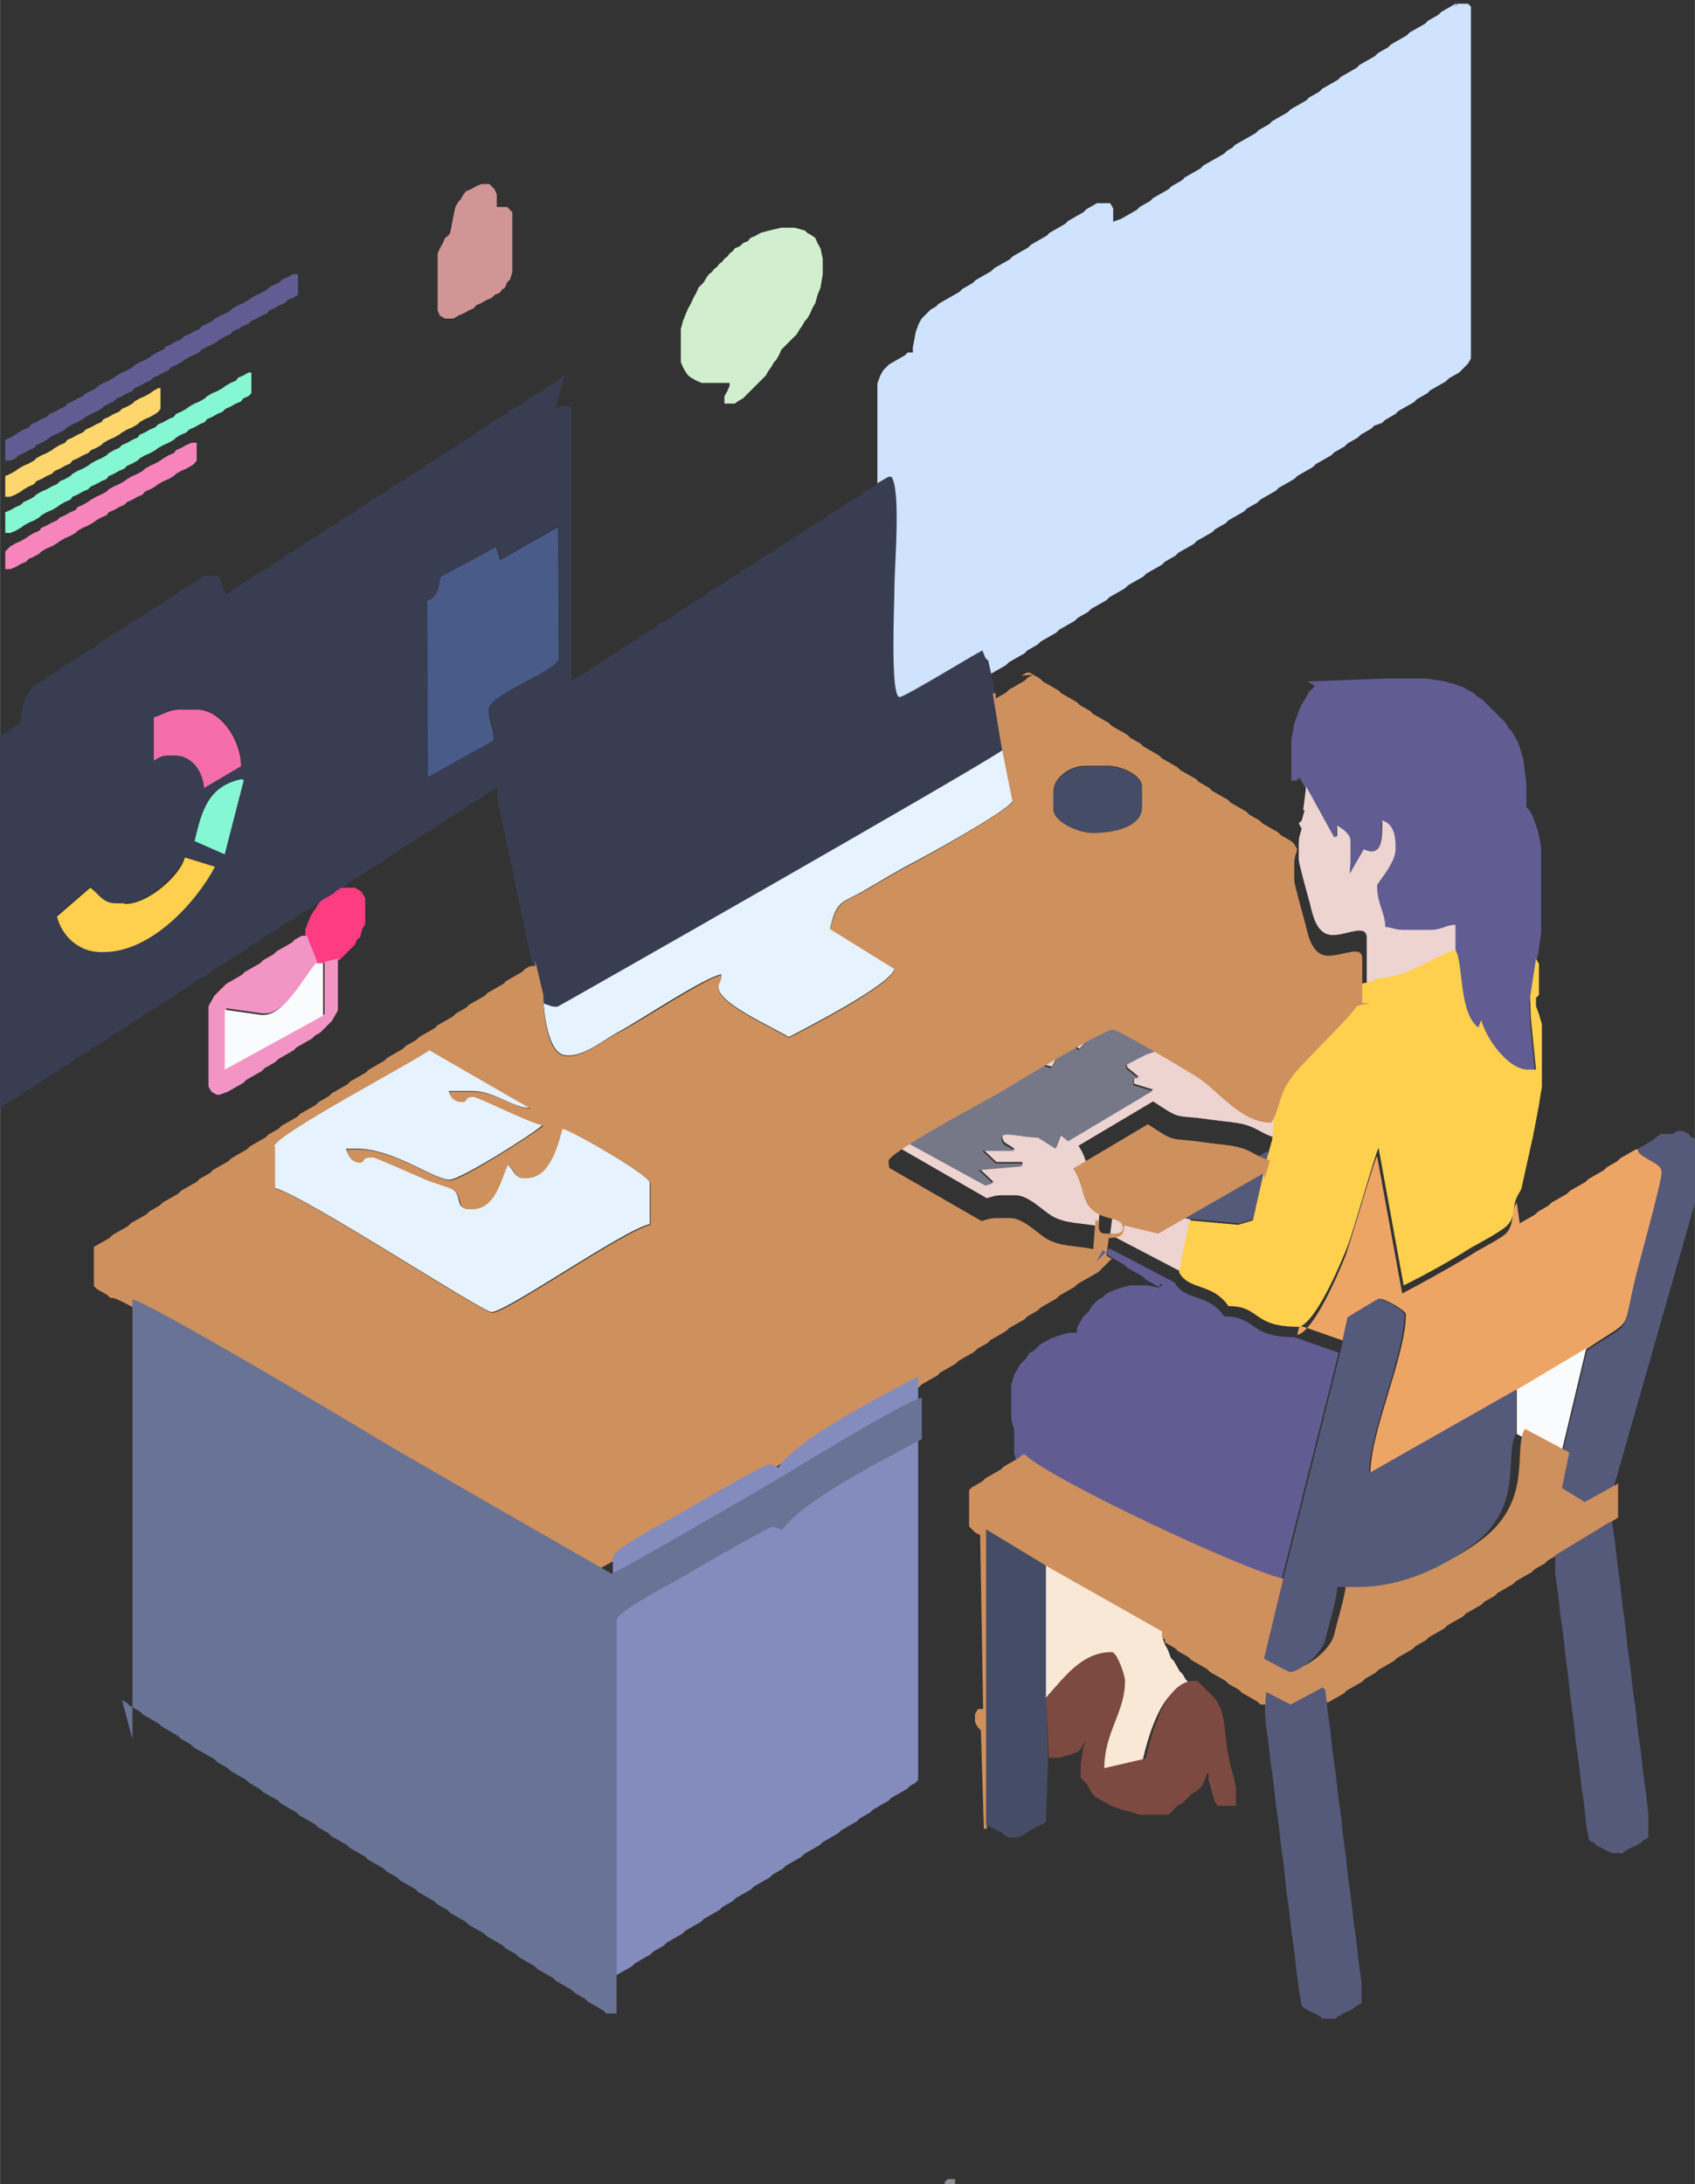<?xml version="1.0" encoding="UTF-8"?>
<!DOCTYPE svg PUBLIC "-//W3C//DTD SVG 1.1//EN" "http://www.w3.org/Graphics/SVG/1.1/DTD/svg11.dtd">
<!-- Creator: CorelDRAW -->
<svg xmlns="http://www.w3.org/2000/svg" xml:space="preserve" width="2.956in" height="3.809in" style="shape-rendering:geometricPrecision; text-rendering:geometricPrecision; image-rendering:optimizeQuality; fill-rule:evenodd; clip-rule:evenodd"
viewBox="0 0 2.293 2.955"
 xmlns:xlink="http://www.w3.org/1999/xlink">
 <rect x="0" y="0" width="2.293" height="2.955" fill="#333333" stroke="none"/>
 <defs>
  <style type="text/css">
   <![CDATA[
    .fil14 {fill:#393D52}
    .fil10 {fill:#454C65}
    .fil7 {fill:#495B89}
    .fil18 {fill:#555A7A}
    .fil3 {fill:#615D93}
    .fil24 {fill:#687395}
    .fil17 {fill:#767888}
    .fil23 {fill:#7C4A41}
    .fil22 {fill:#848CBD}
    .fil5 {fill:#85F7D3}
    .fil25 {fill:#908C95}
    .fil20 {fill:#CE905D}
    .fil2 {fill:#CFE2FE}
    .fil1 {fill:#D1EECE}
    .fil0 {fill:#D29596}
    .fil9 {fill:#E6F2FE}
    .fil19 {fill:#EDA566}
    .fil11 {fill:#EDD4D1}
    .fil15 {fill:#F295C5}
    .fil8 {fill:#F56EAB}
    .fil6 {fill:#F785BB}
    .fil21 {fill:#F9E8D5}
    .fil16 {fill:#FAFBFD}
    .fil12 {fill:#FD3C82}
    .fil4 {fill:#FDD76D}
    .fil13 {fill:#FFD04E}
   ]]>
  </style>
 </defs>
 <g id="Layer_x0020_1">
  <g id="_114713096">
   <polygon id="_114694136" class="fil0" points="0.644,0.252 0.637,0.256 0.63,0.259 0.627,0.263 0.623,0.27 0.62,0.273 0.616,0.28 0.613,0.294 0.609,0.315 0.606,0.319 0.602,0.322 0.599,0.329 0.595,0.336 0.592,0.343 0.592,0.42 0.595,0.427 0.602,0.431 0.613,0.431 0.62,0.427 0.627,0.424 0.634,0.42 0.641,0.417 0.644,0.413 0.651,0.41 0.658,0.406 0.665,0.403 0.669,0.399 0.676,0.396 0.679,0.392 0.683,0.389 0.686,0.382 0.69,0.378 0.693,0.368 0.693,0.287 0.69,0.284 0.686,0.28 0.672,0.28 0.672,0.263 0.669,0.256 0.665,0.252 0.662,0.249 0.651,0.249 "/>
   <polygon id="_114710024" class="fil1" points="1.04,0.312 1.029,0.315 1.022,0.319 1.015,0.322 1.012,0.326 1.005,0.329 1.001,0.333 0.994,0.336 0.991,0.34 0.987,0.343 0.984,0.347 0.98,0.35 0.977,0.354 0.973,0.357 0.97,0.361 0.966,0.364 0.963,0.368 0.959,0.371 0.956,0.375 0.952,0.382 0.949,0.385 0.945,0.389 0.942,0.396 0.938,0.403 0.935,0.41 0.931,0.417 0.928,0.424 0.924,0.434 0.921,0.445 0.921,0.49 0.924,0.497 0.928,0.504 0.931,0.508 0.935,0.511 0.942,0.515 0.949,0.518 0.987,0.518 0.987,0.522 0.984,0.529 0.98,0.536 0.98,0.546 0.994,0.546 0.998,0.543 1.005,0.539 1.008,0.536 1.012,0.532 1.015,0.529 1.019,0.525 1.022,0.522 1.026,0.518 1.029,0.515 1.033,0.511 1.036,0.508 1.04,0.501 1.043,0.497 1.047,0.49 1.05,0.487 1.054,0.48 1.057,0.473 1.061,0.469 1.064,0.466 1.068,0.462 1.071,0.459 1.075,0.455 1.078,0.452 1.082,0.445 1.085,0.441 1.089,0.434 1.092,0.431 1.096,0.424 1.099,0.417 1.103,0.41 1.106,0.399 1.11,0.389 1.113,0.371 1.113,0.35 1.11,0.336 1.106,0.329 1.103,0.322 1.099,0.319 1.092,0.315 1.089,0.312 1.075,0.308 1.057,0.308 "/>
   <path id="_114709832" class="fil2" d="M1.971 0.004l-0.007 0.004 -0.007 0.004 -0.007 0.004 -0.004 0.004 -0.007 0.004 -0.007 0.004 -0.004 0.004 -0.007 0.004 -0.007 0.004 -0.007 0.004 -0.004 0.004 -0.007 0.004 -0.007 0.004 -0.007 0.004 -0.004 0.004 -0.007 0.004 -0.007 0.004 -0.004 0.004 -0.007 0.004 -0.007 0.004 -0.007 0.004 -0.004 0.004 -0.007 0.004 -0.007 0.004 -0.007 0.004 -0.004 0.004 -0.007 0.004 -0.007 0.004 -0.007 0.004 -0.004 0.004 -0.007 0.004 -0.007 0.004 -0.004 0.004 -0.007 0.004 -0.007 0.004 -0.007 0.004 -0.004 0.004 -0.007 0.004 -0.007 0.004 -0.007 0.004 -0.004 0.004 -0.007 0.004 -0.007 0.004 -0.004 0.004 -0.007 0.004 -0.007 0.004 -0.007 0.004 -0.007 0.004 -0.004 0.004 -0.007 0.004 -0.004 0.004 -0.007 0.004 -0.007 0.004 -0.007 0.004 -0.007 0.004 -0.004 0.004 -0.007 0.004 -0.007 0.004 -0.007 0.004 -0.004 0.004 -0.007 0.004 -0.007 0.004 -0.004 0.004 -0.007 0.004 -0.007 0.004 -0.007 0.004 -0.004 0.004 -0.007 0.004 -0.007 0.004 -0.004 0.004 -0.007 0.004 -0.007 0.004 -0.007 0.004 -0.011 0.004 0 -0.018 -0.004 -0.007 -0.018 0 -0.007 0.004 -0.007 0.004 -0.004 0.004 -0.007 0.004 -0.007 0.004 -0.007 0.004 -0.004 0.004 -0.007 0.004 -0.007 0.004 -0.007 0.004 -0.004 0.004 -0.007 0.004 -0.007 0.004 -0.007 0.004 -0.004 0.004 -0.007 0.004 -0.007 0.004 -0.007 0.004 -0.004 0.004 -0.007 0.004 -0.007 0.004 -0.007 0.004 -0.004 0.004 -0.007 0.004 -0.007 0.004 -0.007 0.004 -0.004 0.004 -0.007 0.004 -0.007 0.004 -0.004 0.004 -0.007 0.004 -0.007 0.004 -0.007 0.004 -0.007 0.004 -0.004 0.004 -0.007 0.004 -0.004 0.004 -0.004 0.004 -0.004 0.004 -0.004 0.007 -0.004 0.011 -0.004 0.021 0 0.007 -0.007 0 -0.004 0.004 -0.007 0.004 -0.007 0.004 -0.007 0.004 -0.004 0.004 -0.004 0.004 -0.004 0.007 -0.004 0.011 0 0.175c0.012,0.019 0.004,0.119 0.004,0.151 0,0.02 -0.006,0.147 0.007,0.147 0.007,0 0.098,-0.056 0.112,-0.063l0.004 0.01 0.004 -0.011 0.004 -0.004 0.007 -0.004 0.004 -0.004 0.007 -0.004 0.007 -0.004 0.007 -0.004 0.007 -0.004 0.004 -0.004 0.007 -0.004 0.007 -0.004 0.007 -0.004 0.004 -0.004 0.007 -0.004 0.007 -0.004 0.004 -0.004 0.007 -0.004 0.007 -0.004 0.007 -0.004 0.004 -0.004 0.007 -0.004 0.007 -0.004 0.007 -0.004 0.004 -0.004 0.007 -0.004 0.007 -0.004 0.004 -0.004 0.007 -0.004 0.007 -0.004 0.007 -0.004 0.004 -0.004 0.007 -0.004 0.007 -0.004 0.007 -0.004 0.004 -0.004 0.007 -0.004 0.007 -0.004 0.007 -0.004 0.004 -0.004 0.007 -0.004 0.007 -0.004 0.007 -0.004 0.004 -0.004 0.007 -0.004 0.007 -0.004 0.004 -0.004 0.007 -0.004 0.007 -0.004 0.007 -0.004 0.004 -0.004 0.007 -0.004 0.007 -0.004 0.007 -0.004 0.004 -0.004 0.007 -0.004 0.007 -0.004 0.004 -0.004 0.007 -0.004 0.007 -0.004 0.007 -0.004 0.004 -0.004 0.007 -0.004 0.007 -0.004 0.004 -0.004 0.007 -0.004 0.007 -0.004 0.007 -0.004 0.004 -0.004 0.007 -0.004 0.007 -0.004 0.007 -0.004 0.004 -0.004 0.007 -0.004 0.007 -0.004 0.007 -0.004 0.004 -0.004 0.007 -0.004 0.007 -0.004 0.007 -0.004 0.004 -0.004 0.007 -0.004 0.007 -0.004 0.004 -0.004 0.007 -0.004 0.007 -0.004 0.004 -0.004 0.007 -0.004 0.007 -0.004 0.004 -0.004 0.011 -0.004 0.004 -0.004 0.007 -0.004 0.007 -0.004 0.004 -0.004 0.007 -0.004 0.007 -0.004 0.007 -0.004 0.004 -0.004 0.007 -0.004 0.007 -0.004 0.004 -0.004 0.007 -0.004 0.007 -0.004 0.007 -0.004 0.004 -0.004 0.007 -0.004 0.007 -0.004 0.004 -0.004 0.004 -0.004 0.004 -0.004 0.004 -0.007 0 -0.476 -0.004 -0.004 -0.014 0 -0.004 0.004z"/>
   <polygon id="_115338440" class="fil3" points="0.389,0.375 0.382,0.378 0.378,0.382 0.371,0.385 0.364,0.389 0.361,0.392 0.354,0.396 0.347,0.399 0.34,0.403 0.336,0.406 0.329,0.41 0.322,0.413 0.315,0.417 0.312,0.42 0.305,0.424 0.298,0.427 0.291,0.431 0.287,0.434 0.28,0.438 0.273,0.441 0.27,0.445 0.263,0.448 0.256,0.452 0.249,0.455 0.245,0.459 0.238,0.462 0.231,0.466 0.224,0.469 0.221,0.473 0.214,0.476 0.207,0.48 0.203,0.483 0.196,0.487 0.189,0.49 0.182,0.494 0.179,0.497 0.172,0.501 0.165,0.504 0.158,0.508 0.154,0.511 0.147,0.515 0.14,0.518 0.133,0.522 0.13,0.525 0.123,0.529 0.116,0.532 0.112,0.536 0.105,0.539 0.098,0.543 0.091,0.546 0.088,0.55 0.081,0.553 0.074,0.557 0.067,0.56 0.063,0.564 0.056,0.567 0.049,0.571 0.042,0.574 0.039,0.578 0.032,0.581 0.025,0.585 0.021,0.588 0.014,0.592 0.007,0.595 0.007,0.623 0.014,0.623 0.021,0.62 0.025,0.616 0.032,0.613 0.039,0.609 0.046,0.606 0.049,0.602 0.056,0.599 0.063,0.595 0.067,0.592 0.074,0.588 0.081,0.585 0.088,0.581 0.091,0.578 0.098,0.574 0.105,0.571 0.112,0.567 0.116,0.564 0.123,0.56 0.13,0.557 0.137,0.553 0.14,0.55 0.147,0.546 0.154,0.543 0.158,0.539 0.165,0.536 0.172,0.532 0.179,0.529 0.182,0.525 0.189,0.522 0.196,0.518 0.203,0.515 0.207,0.511 0.214,0.508 0.221,0.504 0.228,0.501 0.231,0.497 0.238,0.494 0.245,0.49 0.249,0.487 0.256,0.483 0.263,0.48 0.27,0.476 0.273,0.473 0.28,0.469 0.287,0.466 0.294,0.462 0.298,0.459 0.305,0.455 0.312,0.452 0.315,0.448 0.322,0.445 0.329,0.441 0.336,0.438 0.34,0.434 0.347,0.431 0.354,0.427 0.361,0.424 0.364,0.42 0.371,0.417 0.378,0.413 0.385,0.41 0.389,0.406 0.396,0.403 0.403,0.399 0.403,0.371 0.396,0.371 "/>
   <polygon id="_114704792" class="fil4" points="0.207,0.529 0.203,0.532 0.196,0.536 0.189,0.539 0.182,0.543 0.179,0.546 0.172,0.55 0.165,0.553 0.161,0.557 0.154,0.56 0.147,0.564 0.14,0.567 0.137,0.571 0.13,0.574 0.123,0.578 0.116,0.581 0.112,0.585 0.105,0.588 0.098,0.592 0.091,0.595 0.088,0.599 0.081,0.602 0.074,0.606 0.07,0.609 0.063,0.613 0.056,0.616 0.049,0.62 0.046,0.623 0.039,0.627 0.032,0.63 0.025,0.634 0.021,0.637 0.014,0.641 0.007,0.644 0.007,0.672 0.014,0.672 0.021,0.669 0.028,0.665 0.032,0.662 0.039,0.658 0.046,0.655 0.049,0.651 0.056,0.648 0.063,0.644 0.07,0.641 0.074,0.637 0.081,0.634 0.088,0.63 0.095,0.627 0.098,0.623 0.105,0.62 0.112,0.616 0.119,0.613 0.123,0.609 0.13,0.606 0.137,0.602 0.14,0.599 0.147,0.595 0.154,0.592 0.161,0.588 0.165,0.585 0.172,0.581 0.179,0.578 0.186,0.574 0.189,0.571 0.196,0.567 0.203,0.564 0.21,0.56 0.214,0.557 0.217,0.553 0.217,0.525 0.214,0.525 "/>
   <polygon id="_114696080" class="fil5" points="0.329,0.508 0.322,0.511 0.319,0.515 0.312,0.518 0.305,0.522 0.301,0.525 0.294,0.529 0.287,0.532 0.28,0.536 0.277,0.539 0.27,0.543 0.263,0.546 0.256,0.55 0.252,0.553 0.245,0.557 0.238,0.56 0.235,0.564 0.228,0.567 0.221,0.571 0.214,0.574 0.21,0.578 0.203,0.581 0.196,0.585 0.189,0.588 0.186,0.592 0.179,0.595 0.172,0.599 0.165,0.602 0.161,0.606 0.154,0.609 0.147,0.613 0.144,0.616 0.137,0.62 0.13,0.623 0.123,0.627 0.119,0.63 0.112,0.634 0.105,0.637 0.098,0.641 0.095,0.644 0.088,0.648 0.081,0.651 0.077,0.655 0.07,0.658 0.063,0.662 0.056,0.665 0.049,0.669 0.046,0.672 0.039,0.676 0.032,0.679 0.028,0.683 0.021,0.686 0.014,0.69 0.007,0.693 0.007,0.721 0.014,0.721 0.021,0.718 0.028,0.714 0.032,0.711 0.039,0.707 0.046,0.704 0.053,0.7 0.056,0.697 0.063,0.693 0.07,0.69 0.077,0.686 0.081,0.683 0.088,0.679 0.095,0.676 0.098,0.672 0.105,0.669 0.112,0.665 0.119,0.662 0.123,0.658 0.13,0.655 0.137,0.651 0.144,0.648 0.147,0.644 0.154,0.641 0.161,0.637 0.168,0.634 0.172,0.63 0.179,0.627 0.186,0.623 0.189,0.62 0.196,0.616 0.203,0.613 0.21,0.609 0.214,0.606 0.221,0.602 0.228,0.599 0.235,0.595 0.238,0.592 0.245,0.588 0.252,0.585 0.256,0.581 0.263,0.578 0.27,0.574 0.277,0.571 0.28,0.567 0.287,0.564 0.294,0.56 0.301,0.557 0.305,0.553 0.312,0.55 0.319,0.546 0.326,0.543 0.329,0.539 0.336,0.536 0.34,0.532 0.34,0.504 0.336,0.504 "/>
   <polygon id="_114693632" class="fil6" points="0.252,0.602 0.245,0.606 0.238,0.609 0.235,0.613 0.228,0.616 0.221,0.62 0.217,0.623 0.21,0.627 0.203,0.63 0.196,0.634 0.193,0.637 0.186,0.641 0.179,0.644 0.172,0.648 0.168,0.651 0.161,0.655 0.154,0.658 0.147,0.662 0.144,0.665 0.137,0.669 0.13,0.672 0.123,0.676 0.119,0.679 0.112,0.683 0.105,0.686 0.102,0.69 0.095,0.693 0.088,0.697 0.081,0.7 0.077,0.704 0.07,0.707 0.063,0.711 0.056,0.714 0.053,0.718 0.046,0.721 0.039,0.725 0.035,0.728 0.028,0.732 0.021,0.735 0.014,0.739 0.011,0.742 0.007,0.746 0.007,0.77 0.014,0.77 0.021,0.767 0.028,0.763 0.035,0.76 0.039,0.756 0.046,0.753 0.053,0.749 0.056,0.746 0.063,0.742 0.07,0.739 0.077,0.735 0.081,0.732 0.088,0.728 0.095,0.725 0.102,0.721 0.105,0.718 0.112,0.714 0.119,0.711 0.126,0.707 0.13,0.704 0.137,0.7 0.144,0.697 0.147,0.693 0.154,0.69 0.161,0.686 0.168,0.683 0.172,0.679 0.179,0.676 0.186,0.672 0.193,0.669 0.196,0.665 0.203,0.662 0.21,0.658 0.214,0.655 0.221,0.651 0.228,0.648 0.235,0.644 0.238,0.641 0.245,0.637 0.252,0.634 0.259,0.63 0.263,0.627 0.266,0.623 0.266,0.599 0.259,0.599 "/>
   <path id="_114712376" class="fil7" d="M0.676 0.757l-0.005 -0.017 -0.076 0.041c-0.001,0.015 -0.004,0.028 -0.018,0.032l0.001 0.239 0.09 -0.05c-0,-0.018 -0.007,-0.024 -0.007,-0.042 0,-0.021 0.095,-0.052 0.095,-0.07l-0.001 -0.177 -0.079 0.045z"/>
   <path id="_114700760" class="fil8" d="M0.207 0.97l0 0.06c0.007,-0.004 0.01,-0.007 0.021,-0.007l0.007 0c0.022,0 0.038,0.02 0.04,0.044l0.051 -0.03c0,-0.035 -0.027,-0.077 -0.06,-0.077l-0.021 0c-0.019,0 -0.023,0.007 -0.039,0.011z"/>
   <path id="_114694016" class="fil3" d="M1.779 0.928l-0.004 0.004 -0.004 0.004 -0.004 0.007 -0.004 0.007 -0.004 0.007 -0.004 0.011 -0.004 0.011 -0.004 0.021 0 0.056 0.007 0 0.004 -0.004 0.004 0.007 0.004 0.007 0.038 0.069 0.004 -0.002 0 -0.014c0.006,0.004 0.018,0.011 0.018,0.021l0 0.025c0,0.009 -0.002,0.01 -0.001,0.019l0.019 -0.033c0.026,0.012 0.025,-0.015 0.025,-0.039 0.014,0.004 0.018,0.018 0.018,0.035l0 0.004c0,0.019 -0.025,0.046 -0.025,0.049 0,0.026 0.01,0.036 0.011,0.056 0.011,0.001 0.012,0.004 0.025,0.004l0.035 0c0.018,0 0.019,-0.006 0.035,-0.007l0 0.039c0.011,0.017 0.004,0.085 0.031,0.105l0.004 -0.01c0.006,0.024 0.036,0.067 0.063,0.067l0.011 -4.58148e-005 -0.007 -0.07 -0.001 -0.028 0.008 -0.052 0.004 -0.014 0.004 -0.028 0 -0.116 -0.004 -0.021 -0.004 -0.011 -0.004 -0.011 -0.004 -0.007 -0.004 -0.004 0 -0.025 0 -0.007 -0.004 -0.032 -0.004 -0.014 -0.004 -0.011 -0.004 -0.007 -0.004 -0.007 -0.004 -0.004 -0.004 -0.007 -0.004 -0.004 -0.004 -0.004 -0.004 -0.004 -0.004 -0.004 -0.004 -0.004 -0.004 -0.004 -0.004 -0.004 -0.004 -0.004 -0.007 -0.004 -0.004 -0.004 -0.007 -0.004 -0.007 -0.004 -0.011 -0.004 -0.014 -0.004 -0.025 -0.004 -0.056 0 -0.105 0.004z"/>
   <path id="_114706880" class="fil9" d="M0.735 1.345c0,0.025 0.006,0.076 0.027,0.082 0.023,0.006 0.053,-0.019 0.073,-0.03 0.03,-0.016 0.116,-0.074 0.141,-0.079 -0.001,0.014 -0.004,0.008 -0.004,0.018 0,0.022 0.077,0.055 0.095,0.067 0.023,-0.012 0.142,-0.073 0.143,-0.093l-0.087 -0.054c0.009,-0.041 0.018,-0.034 0.049,-0.053 0.021,-0.012 0.045,-0.027 0.067,-0.038 0.022,-0.012 0.119,-0.065 0.131,-0.081l-0.016 -0.08c-0.042,0.028 -0.601,0.347 -0.602,0.347 -0.009,0 -0.01,-0.002 -0.018,-0.004z"/>
   <path id="_114706304" class="fil10" d="M1.425 1.071l0 0.025c0,0.016 0.033,0.032 0.053,0.032 0.028,0 0.067,-0.008 0.067,-0.035l0 -0.028c0,-0.015 -0.027,-0.028 -0.046,-0.028l-0.032 0c-0.018,0 -0.042,0.015 -0.042,0.035z"/>
   <path id="_114705488" class="fil5" d="M0.263 1.138l0.041 0.018 0.026 -0.101 -0.004 -0.001c-0.044,0.01 -0.053,0.041 -0.063,0.084z"/>
   <path id="_114712976" class="fil11" d="M1.765 1.096l-0.004 0.014 -0.004 0.004 0.004 0.007c-0.002,0.008 -0.004,0.01 -0.004,0.021l0 0.021c0,0.005 0.012,0.048 0.015,0.059 0.004,0.016 0.009,0.043 0.031,0.043 0.02,0 0.046,-0.016 0.046,0.004l0 0.06 0.011 0c0.047,-0.001 0.076,-0.03 0.109,-0.039l0 -0.039c-0.016,0.001 -0.017,0.007 -0.035,0.007l-0.035 0c-0.012,0 -0.014,-0.003 -0.025,-0.004 -0,-0.02 -0.011,-0.03 -0.011,-0.056 0,-0.003 0.025,-0.03 0.025,-0.049l0 -0.004c0,-0.017 -0.004,-0.031 -0.018,-0.035 0,0.023 0.001,0.051 -0.025,0.039l-0.019 0.033c-0,-0.009 0.001,-0.009 0.001,-0.019l0 -0.025c0,-0.01 -0.011,-0.017 -0.018,-0.021l0 0.014 -0.004 0.002 -0.038 -0.069 -0.004 0.032z"/>
   <polygon id="_114712856" class="fil12" points="0.452,1.205 0.448,1.208 0.441,1.212 0.438,1.215 0.434,1.219 0.431,1.222 0.427,1.229 0.424,1.233 0.42,1.24 0.417,1.247 0.413,1.257 0.413,1.268 0.427,1.303 0.438,1.303 0.455,1.299 0.459,1.299 0.462,1.296 0.466,1.292 0.469,1.289 0.473,1.285 0.476,1.282 0.48,1.278 0.483,1.271 0.487,1.268 0.49,1.257 0.494,1.25 0.494,1.215 0.49,1.208 0.487,1.205 0.48,1.201 0.459,1.201 "/>
   <path id="_114694808" class="fil13" d="M0.168 1.222l-0.011 0c-0.019,0 -0.023,-0.013 -0.035,-0.021l-0.045 0.039c0.006,0.025 0.029,0.049 0.06,0.049l0.004 0c0.066,0 0.127,-0.071 0.151,-0.116l-0.042 -0.013c-0.006,0.024 -0.049,0.063 -0.081,0.063z"/>
   <path id="_114702536" class="fil14" d="M0.168 1.222c0.031,0 0.074,-0.039 0.081,-0.063l0.042 0.013c-0.024,0.046 -0.085,0.116 -0.151,0.116l-0.004 0c-0.031,0 -0.054,-0.024 -0.06,-0.049l0.045 -0.039c0.013,0.009 0.017,0.021 0.035,0.021l0.011 0zm0.095 -0.084c0.01,-0.043 0.019,-0.074 0.063,-0.084l0.004 0.001 -0.026 0.101 -0.041 -0.018zm-0.056 -0.168c0.015,-0.004 0.019,-0.011 0.039,-0.011l0.021 0c0.033,0 0.06,0.042 0.06,0.077l-0.051 0.03c-0.002,-0.025 -0.018,-0.044 -0.04,-0.044l-0.007 0c-0.011,0 -0.014,0.003 -0.021,0.007l0 -0.06zm0.549 -0.258l0.001 0.177c0,0.018 -0.095,0.049 -0.095,0.07 0,0.018 0.007,0.024 0.007,0.042l-0.09 0.05 -0.001 -0.239c0.013,-0.004 0.016,-0.016 0.018,-0.032l0.076 -0.041 0.005 0.017 0.079 -0.045zm0.008 -0.204l-0.007 0.004 -0.004 0.004 -0.007 0.004 -0.007 0.004 -0.004 0.004 -0.007 0.004 -0.007 0.004 -0.007 0.004 -0.004 0.004 -0.007 0.004 -0.007 0.004 -0.007 0.004 -0.004 0.004 -0.007 0.004 -0.007 0.004 -0.007 0.004 -0.004 0.004 -0.007 0.004 -0.007 0.004 -0.004 0.004 -0.007 0.004 -0.007 0.004 -0.007 0.004 -0.004 0.004 -0.007 0.004 -0.007 0.004 -0.007 0.004 -0.004 0.004 -0.007 0.004 -0.007 0.004 -0.004 0.004 -0.007 0.004 -0.007 0.004 -0.007 0.004 -0.004 0.004 -0.007 0.004 -0.007 0.004 -0.007 0.004 -0.004 0.004 -0.007 0.004 -0.007 0.004 -0.007 0.004 -0.004 0.004 -0.007 0.004 -0.007 0.004 -0.004 0.004 -0.007 0.004 -0.007 0.004 -0.007 0.004 -0.004 0.004 -0.007 0.004 -0.007 0.004 -0.007 0.004 -0.004 0.004 -0.007 0.004 -0.007 0.004 -0.007 0.004 -0.004 0.004 -0.007 0.004 -0.007 0.004 -0.007 0.004 -0.004 0.004 -0.007 0.004 -0.007 0.004 -0.004 0.004 -0.007 0.004 -0.007 0.004 -0.007 0.004 -0.004 0.004 -0.007 0.004 -0.007 0.004 -0.007 0.004 -0.004 0.004 -0.007 0.004 -0.004 -0.007 -0.004 -0.014 -0.004 -0.004 -0.018 0 -0.007 0.004 -0.004 0.004 -0.007 0.004 -0.007 0.004 -0.007 0.004 -0.004 0.004 -0.007 0.004 -0.007 0.004 -0.004 0.004 -0.007 0.004 -0.007 0.004 -0.007 0.004 -0.004 0.004 -0.007 0.004 -0.007 0.004 -0.007 0.004 -0.004 0.004 -0.007 0.004 -0.007 0.004 -0.007 0.004 -0.004 0.004 -0.007 0.004 -0.007 0.004 -0.004 0.004 -0.007 0.004 -0.007 0.004 -0.007 0.004 -0.004 0.004 -0.007 0.004 -0.007 0.004 -0.007 0.004 -0.004 0.004 -0.007 0.004 -0.007 0.004 -0.004 0.004 -0.007 0.004 -0.007 0.004 -0.004 0.004 -0.004 0.007 -0.004 0.004 -0.004 0.014 -0.004 0.021 -0.004 0.004 -0.007 0.004 -0.004 0.004 -0.007 0.004 -0.007 0.004 -0.004 0.004 -0.004 0.004 -0.004 0.004 -0.004 0.004 -0.004 0.011 0 0.469 0.004 0.004 0.004 0.004 0.011 0 0.007 -0.004 0.004 -0.004 0.007 -0.004 0.007 -0.004 0.007 -0.004 0.004 -0.004 0.007 -0.004 0.007 -0.004 0.007 -0.004 0.004 -0.004 0.007 -0.004 0.007 -0.004 0.007 -0.004 0.004 -0.004 0.007 -0.004 0.007 -0.004 0.004 -0.004 0.007 -0.004 0.007 -0.004 0.007 -0.004 0.004 -0.004 0.007 -0.004 0.007 -0.004 0.007 -0.004 0.004 -0.004 0.007 -0.004 0.007 -0.004 0.007 -0.004 0.004 -0.004 0.007 -0.004 0.007 -0.004 0.004 -0.004 0.007 -0.004 0.007 -0.004 0.007 -0.004 0.004 -0.004 0.007 -0.004 0.007 -0.004 0.007 -0.004 0.004 -0.004 0.007 -0.004 0.007 -0.004 0.004 -0.004 0.007 -0.004 0.007 -0.004 0.007 -0.004 0.004 -0.004 0.007 -0.004 0.007 -0.004 0.007 -0.004 0.004 -0.004 0.007 -0.004 0.007 -0.004 0.007 -0.004 0.004 -0.004 0.007 -0.004 0.007 -0.004 0.004 -0.004 0.007 -0.004 0.007 -0.004 0.007 -0.004 0.004 -0.004 0.007 -0.004 0.007 -0.004 0.007 -0.004 0.004 -0.004 0.007 -0.004 0.007 -0.004 0.007 -0.004 0.004 -0.004 0.007 -0.004 0.007 -0.004 0.007 -0.004 0.004 -0.004 0.007 -0.004 0.007 -0.004 0.004 -0.004 0.007 -0.004 0.007 -0.004 0.007 -0.004 0.004 -0.004 0.007 -0.004 0.007 -0.004 0.007 -0.004 0.004 -0.004 0.007 -0.004 0.007 -0.004 0.004 -0.004 0.007 -0.004 0.007 -0.004 0.007 -0.004 0.004 -0.004 0.007 -0.004 0.007 -0.004 0.007 -0.004 0.004 -0.004 0.007 -0.004 0.007 -0.004 0.004 -0.004 0.007 -0.004 0.007 -0.004 0.007 -0.004 0.004 -0.004 0.007 -0.004 0.007 -0.004 0.007 -0.004 0.004 -0.004 0.007 -0.004 0.007 -0.004 0 0.018 0.004 0.018 0.004 0.018 0.004 0.021 0.004 0.018 0.004 0.018 0.004 0.021 0.004 0.018 0.004 0.018 0.004 0.018 0.004 0.021 0.004 0.018 0.004 0.018 0.004 0.004 0.011 0.046c0.008,0.002 0.008,0.004 0.018,0.004 0.001,0 0.56,-0.318 0.602,-0.347l-0.011 -0.067 0 -0.018 -0.004 -0.018 -0.004 -0.018 -0.004 -0.004 -0.004 -0.01c-0.014,0.007 -0.105,0.063 -0.112,0.063 -0.013,0 -0.007,-0.127 -0.007,-0.147 0,-0.031 0.009,-0.132 -0.004,-0.151l-0.004 0 -0.007 0.004 -0.007 0.004 -0.004 0.004 -0.007 0.004 -0.007 0.004 -0.004 0.004 -0.007 0.004 -0.007 0.004 -0.007 0.004 -0.004 0.004 -0.007 0.004 -0.007 0.004 -0.007 0.004 -0.004 0.004 -0.007 0.004 -0.007 0.004 -0.007 0.004 -0.004 0.004 -0.007 0.004 -0.007 0.004 -0.004 0.004 -0.007 0.004 -0.007 0.004 -0.007 0.004 -0.004 0.004 -0.007 0.004 -0.007 0.004 -0.007 0.004 -0.004 0.004 -0.007 0.004 -0.007 0.004 -0.007 0.004 -0.004 0.004 -0.007 0.004 -0.007 0.004 -0.004 0.004 -0.007 0.004 -0.007 0.004 -0.007 0.004 -0.004 0.004 -0.007 0.004 -0.007 0.004 -0.007 0.004 -0.004 0.004 -0.007 0.004 -0.007 0.004 -0.004 0.004 -0.007 0.004 -0.007 0.004 -0.007 0.004 -0.004 0.004 -0.007 0.004 -0.007 0.004 -0.007 0.004 -0.004 0.004 -0.007 0.004 -0.007 0.004 -0.007 0.004 -0.004 0.004 -0.007 0.004 -0.007 0.004 -0.004 0.004 -0.007 0.004 -0.007 0.004 -0.007 0.004 -0.004 0.004 -0.007 0.004 -0.007 0.004 -0.007 0.004 0 -0.368 -0.004 -0.004 -0.011 0 -0.007 0.004z"/>
   <path id="_114710720" class="fil15" d="M0.399 1.271l-0.004 0.004 -0.007 0.004 -0.007 0.004 -0.007 0.004 -0.004 0.004 -0.007 0.004 -0.007 0.004 -0.004 0.004 -0.007 0.004 -0.007 0.004 -0.007 0.004 -0.004 0.004 -0.007 0.004 -0.007 0.004 -0.007 0.004 -0.004 0.004 -0.004 0.004 -0.004 0.004 -0.004 0.004 -0.004 0.007 -0.004 0.007 0 0.109 0.004 0.007 0.007 0.004 0.004 0 0.011 -0.004 0.007 -0.004 0.007 -0.004 0.007 -0.004 0.004 -0.004 0.007 -0.004 0.007 -0.004 0.007 -0.004 0.004 -0.004 0.007 -0.004 0.007 -0.004 0.004 -0.004 0.007 -0.004 0.007 -0.004 0.007 -0.004 0.004 -0.004 0.007 -0.004 0.007 -0.004 0.007 -0.004 0.004 -0.004 0.007 -0.004 0.004 -0.004 0.004 -0.004 0.004 -0.004 0.004 -0.004 0.004 -0.007 0.004 -0.007 0 -0.07 -0.018 0.004 0 0.071 -0.133 0.073 -3.05432e-006 -0.081 0.049 0.007 0.004 0c0.027,0 0.055,-0.052 0.07,-0.07l-0.014 -0.035 -0.007 0 -0.007 0.004z"/>
   <path id="_114705968" class="fil16" d="M0.438 1.303l-0.011 0c-0.015,0.018 -0.043,0.07 -0.07,0.07l-0.004 0 -0.049 -0.007 3.05432e-006 0.081 0.133 -0.073 -0 -0.071z"/>
   <path id="_114700304" class="fil11" d="M1.512 1.383c0.01,-0.002 0.007,-0.003 0.015,-0.003 0.005,0 0.05,0.025 0.053,0.035l-0.029 0.01 -0.027 0.014 0.001 0.005 0.016 0.013 -0.007 0 -0 0.009 0.026 0.008 -0.114 0.068 -0.01 -0.008 -0.007 0.018 -0.024 -0.015c-0.021,0 -0.049,-0.009 -0.049,0 0,0.011 0.009,0.01 0.017,0.018l-0.043 0 0.018 0.017 0.035 0 2.74889e-005 0.004 -0.058 0.005 0.019 0.018 -0.01 0.003 -0.113 -0.062 0 -0.006 0.064 -0.033 0.002 0.004c-0.007,-0.017 0.012,-0.006 0.025,-0.025l0.018 0c-0.007,-0.017 0.012,-0.006 0.025,-0.025l0.018 0c-0.004,-0.009 0.028,-0.025 0.032,-0.025 0.012,0 0.01,0.004 0.007,0.01l0.011 0.003 0.006 -0.012 -0.017 -0.008c0.012,-0.003 0.03,-0.018 0.035,-0.018 0.018,0 -3.05432e-006,0.004 0.013,0.014l0.011 -0.012 -0.016 -0.007 0.01 -0.009 0.014 0.004c-0.004,-0.01 0.019,-0.02 0.031,-0.028l0.011 0.004 -0.008 0.01zm0.211 0.158l0.004 -0.053c-0.043,-0.001 -0.073,-0.046 -0.104,-0.064 -0.013,-0.008 -0.103,-0.062 -0.11,-0.062 -0.013,0 -0.136,0.074 -0.155,0.086 -0.019,0.012 -0.149,0.081 -0.149,0.092l0.001 0.009 0.125 0.072c0.008,-0.002 0.01,-0.004 0.021,-0.004l0.018 0c0.017,0 0.036,0.02 0.049,0.028 0.019,0.011 0.04,0.009 0.063,0.014l0.003 -0.039 0.004 0c0,0.011 -0.001,0.018 0.011,0.018l0.011 0c0.006,0 0.011,-0.002 0.011,-0.007 0,-0.018 -0.027,-0.008 -0.045,-0.029 -0.009,-0.011 -0.009,-0.033 -0.022,-0.052l0.101 -0.06c0.041,0.027 0.026,0.017 0.08,0.025 0.013,0.002 0.033,0.003 0.046,0.007 0.014,0.004 0.024,0.013 0.039,0.017z"/>
   <path id="_114710744" class="fil17" d="M1.52 1.373l-0.011 -0.004c-0.012,0.008 -0.036,0.018 -0.031,0.028l-0.014 -0.004 -0.01 0.009 0.016 0.007 -0.011 0.012c-0.013,-0.01 0.005,-0.014 -0.013,-0.014 -0.005,0 -0.023,0.014 -0.035,0.018l0.017 0.008 -0.006 0.012 -0.011 -0.003c0.002,-0.006 0.005,-0.01 -0.007,-0.01 -0.004,0 -0.035,0.015 -0.032,0.025l-0.018 0c-0.013,0.019 -0.031,0.008 -0.025,0.025l-0.018 0c-0.013,0.019 -0.031,0.008 -0.025,0.025l-0.002 -0.004 -0.064 0.033 -0 0.006 0.113 0.062 0.01 -0.003 -0.019 -0.018 0.058 -0.005 -2.74889e-005 -0.004 -0.035 0 -0.018 -0.017 0.043 -0c-0.009,-0.008 -0.017,-0.006 -0.017,-0.018 0,-0.009 0.028,0 0.049,0l0.024 0.015 0.007 -0.018 0.01 0.008 0.114 -0.068 -0.026 -0.008 0 -0.009 0.007 0 -0.016 -0.013 -0.001 -0.005 0.027 -0.014 0.029 -0.01c-0.003,-0.011 -0.047,-0.035 -0.053,-0.035 -0.007,0 -0.005,0.001 -0.015,0.003l0.008 -0.01z"/>
   <polygon id="_114695984" class="fil18" points="1.572,1.639 1.611,1.649 1.677,1.655 1.697,1.649 1.716,1.565 1.715,1.557 "/>
   <path id="_114693848" class="fil9" d="M0.371 1.551l0 0.056c0.039,0.009 0.281,0.168 0.294,0.168 0.02,0 0.178,-0.111 0.214,-0.119l0 -0.056c0,-0.01 -0.104,-0.07 -0.119,-0.074 -0.007,0.025 -0.018,0.067 -0.049,0.067l-0.004 0c-0.012,0 -0.011,-0.01 -0.021,-0.018 -0.01,0.021 -0.017,0.06 -0.049,0.06l-0.004 0c-0.018,0 -0.007,-0.018 -0.022,-0.027 -0.006,-0.003 -0.027,-0.009 -0.036,-0.013 -0.012,-0.005 -0.068,-0.03 -0.071,-0.03l-0.004 0c-0.012,0 -0.007,0.007 -0.014,0.007 -0.011,0 -0.015,-0.009 -0.018,-0.018l0.014 0c0.051,0 0.105,0.042 0.126,0.042 0.015,0 0.113,-0.062 0.126,-0.074 -0.023,-0.005 -0.087,-0.039 -0.095,-0.039 -0.012,0 -0.007,0.007 -0.014,0.007 -0.011,0 -0.015,-0.005 -0.018,-0.014l0.032 0c0.03,0 0.055,0.023 0.078,0.023l-0.137 -0.079c-0.024,0.016 -0.21,0.115 -0.21,0.13z"/>
   <path id="_114705632" class="fil11" d="M1.509 1.674l0.088 0.046 0.014 -0.07 -0.039 -0.011 -0.046 -0.011c-0.001,0.016 -0.006,0.016 -0.021,0.017l-0.003 0.024 0.007 0.004z"/>
   <path id="_114704408" class="fil19" d="M1.758 1.793l0.06 0.021 0.007 -0.032c0.005,-0.003 0.041,-0.025 0.042,-0.025 0.007,0 0.035,0.016 0.035,0.021 0,0.056 -0.048,0.158 -0.048,0.215l0.199 -0.113 0.095 -0.056c0.065,-0.044 0.045,-0.017 0.067,-0.104 0.005,-0.02 0.034,-0.124 0.034,-0.137 0,-0.013 -0.023,-0.016 -0.032,-0.028l-0.004 0 -0.007 0.004 -0.007 0.004 -0.007 0.004 -0.004 0.004 -0.007 0.004 -0.007 0.004 -0.004 0.004 -0.007 0.004 -0.007 0.004 -0.007 0.004 -0.004 0.004 -0.007 0.004 -0.007 0.004 -0.007 0.004 -0.004 0.004 -0.007 0.004 -0.007 0.004 -0.007 0.004 -0.004 0.004 -0.007 0.004 -0.007 0.004 -0.004 0.004 -0.007 0.004 -0.007 0.004 -0.007 0.004 -0.004 -0.028c-0.01,0.016 -0.001,0.034 -0.02,0.046 -0.015,0.01 -0.029,0.016 -0.044,0.026 -0.03,0.018 -0.059,0.034 -0.091,0.051l-0.034 -0.186c-0.004,0.006 -0.035,0.113 -0.042,0.133 -0.009,0.023 -0.043,0.104 -0.066,0.109z"/>
   <path id="_114707120" class="fil13" d="M1.859 1.327l-0.018 0.004c-0.01,0.015 -0.049,0.053 -0.066,0.071 -0.014,0.015 -0.018,0.019 -0.03,0.037 -0.009,0.015 -0.011,0.037 -0.02,0.05l-0.004 0.053 -0.007 0.025 -0.019 0.084 -0.02 0.006 -0.066 -0.006 -0.014 0.07c0.013,0.025 0.045,0.014 0.067,0.046 0.044,0 0.031,0.028 0.095,0.028 0.023,-0.005 0.057,-0.086 0.066,-0.109 0.008,-0.02 0.038,-0.127 0.042,-0.133l0.034 0.186c0.032,-0.016 0.061,-0.032 0.091,-0.051 0.016,-0.009 0.03,-0.016 0.044,-0.026 0.019,-0.013 0.01,-0.03 0.02,-0.046l0.004 -0.007 0.004 -0.018 0.004 -0.018 0.004 -0.018 0.004 -0.018 0.004 -0.021 0.004 -0.021 0.004 -0.025 0 -0.084 -0.004 -0.014 -0.004 -0.011 0 -0.011 0.004 -0.004 0 -0.042 -0.004 -0.007 -0.008 0.052 0.001 0.028 0.007 0.07 -0.011 4.58148e-005c-0.027,0 -0.057,-0.043 -0.063,-0.067l-0.004 0.01c-0.027,-0.02 -0.02,-0.088 -0.031,-0.105 -0.032,0.009 -0.061,0.037 -0.109,0.039z"/>
   <path id="_114717368" class="fil20" d="M0.371 1.551c0,-0.015 0.186,-0.113 0.21,-0.13l0.137 0.079c-0.023,-0.001 -0.048,-0.023 -0.078,-0.023l-0.032 0c0.002,0.009 0.007,0.014 0.018,0.014 0.007,0 0.002,-0.007 0.014,-0.007 0.007,0 0.071,0.033 0.095,0.039 -0.013,0.011 -0.111,0.074 -0.126,0.074 -0.021,0 -0.075,-0.042 -0.126,-0.042l-0.014 0c0.002,0.009 0.007,0.018 0.018,0.018 0.007,0 0.002,-0.007 0.014,-0.007l0.004 0c0.003,0 0.059,0.025 0.071,0.03 0.009,0.004 0.03,0.01 0.036,0.013 0.015,0.009 0.005,0.027 0.022,0.027l0.004 0c0.032,0 0.039,-0.038 0.049,-0.06 0.01,0.007 0.009,0.018 0.021,0.018l0.004 0c0.031,0 0.042,-0.041 0.049,-0.067 0.015,0.004 0.119,0.063 0.119,0.074l0 0.056c-0.036,0.008 -0.194,0.119 -0.214,0.119 -0.014,0 -0.255,-0.159 -0.294,-0.168l0 -0.056zm1.054 -0.48c0,-0.02 0.024,-0.035 0.042,-0.035l0.032 0c0.019,0 0.046,0.013 0.046,0.028l0 0.028c0,0.027 -0.038,0.035 -0.067,0.035 -0.019,0 -0.053,-0.015 -0.053,-0.032l0 -0.025zm-0.028 -0.158l-0.007 0.004 -0.004 0.004 -0.007 0.004 -0.007 0.004 -0.007 0.004 -0.004 0.004 -0.007 0.004 -0.007 0.004 0 -0.007 -0.004 0 0.011 0.067 0.016 0.08c-0.012,0.015 -0.109,0.069 -0.131,0.081 -0.022,0.011 -0.046,0.026 -0.067,0.038 -0.031,0.018 -0.039,0.012 -0.049,0.053l0.087 0.054c-0.001,0.02 -0.119,0.081 -0.143,0.093 -0.018,-0.012 -0.095,-0.045 -0.095,-0.067 0,-0.009 0.002,-0.004 0.004,-0.018 -0.025,0.006 -0.111,0.064 -0.141,0.079 -0.021,0.011 -0.051,0.036 -0.073,0.03 -0.022,-0.006 -0.027,-0.056 -0.027,-0.082l-0.011 -0.046 0 0.007 -0.007 0 -0.007 0.004 -0.004 0.004 -0.007 0.004 -0.007 0.004 -0.007 0.004 -0.004 0.004 -0.007 0.004 -0.007 0.004 -0.007 0.004 -0.004 0.004 -0.007 0.004 -0.007 0.004 -0.007 0.004 -0.004 0.004 -0.007 0.004 -0.007 0.004 -0.004 0.004 -0.007 0.004 -0.007 0.004 -0.007 0.004 -0.004 0.004 -0.007 0.004 -0.007 0.004 -0.007 0.004 -0.004 0.004 -0.007 0.004 -0.007 0.004 -0.004 0.004 -0.007 0.004 -0.007 0.004 -0.007 0.004 -0.004 0.004 -0.007 0.004 -0.007 0.004 -0.007 0.004 -0.004 0.004 -0.007 0.004 -0.007 0.004 -0.007 0.004 -0.004 0.004 -0.007 0.004 -0.007 0.004 -0.007 0.004 -0.004 0.004 -0.007 0.004 -0.007 0.004 -0.004 0.004 -0.007 0.004 -0.007 0.004 -0.007 0.004 -0.004 0.004 -0.007 0.004 -0.007 0.004 -0.007 0.004 -0.004 0.004 -0.007 0.004 -0.007 0.004 -0.004 0.004 -0.007 0.004 -0.007 0.004 -0.007 0.004 -0.004 0.004 -0.007 0.004 -0.007 0.004 -0.007 0.004 -0.004 0.004 -0.007 0.004 -0.007 0.004 -0.007 0.004 -0.004 0.004 -0.007 0.004 -0.007 0.004 -0.004 0.004 -0.007 0.004 -0.007 0.004 -0.007 0.004 -0.004 0.004 -0.007 0.004 -0.007 0.004 -0.007 0.004 -0.004 0.004 -0.007 0.004 -0.007 0.004 -0.004 0.004 -0.007 0.004 -0.007 0.004 -0.007 0.004 -0.004 0.004 -0.007 0.004 -0.007 0.004 -0.007 0.004 -0.004 0.004 -0.007 0.004 -0.007 0.004 -0.007 0.004 0 0.053 0.004 0.004 0.007 0.004 0.007 0.004 0.004 0.004 0.004 0c0.024,0.006 0.283,0.159 0.324,0.184 0.027,0.017 0.324,0.187 0.324,0.187 0.006,0 0.189,-0.107 0.21,-0.119 0.032,-0.019 0.187,-0.114 0.21,-0.119l0.004 0 0.004 -0.004 0.007 -0.004 0.007 -0.004 0.004 -0.004 0.007 -0.004 0.007 -0.004 0.007 -0.004 0.004 -0.004 0.007 -0.004 0.007 -0.004 0.007 -0.004 0.004 -0.004 0.007 -0.004 0.007 -0.004 0.007 -0.004 0.004 -0.004 0.007 -0.004 0.007 -0.004 0.004 -0.004 0.007 -0.004 0.007 -0.004 0.007 -0.004 0.004 -0.004 0.007 -0.004 0.007 -0.004 0.007 -0.004 0.004 -0.004 0.007 -0.004 0.007 -0.004 0.004 -0.004 0.007 -0.004 0.007 -0.004 0.007 -0.004 0.004 -0.004 0.007 -0.004 0.007 -0.004 0.007 -0.004 0.004 -0.004 0.007 -0.004 0.007 -0.004 0.007 -0.004 0.007 -0.004 0.018 -0.018 -0.007 -0.004 0.003 -0.024c0.016,-0.001 0.02,-0.002 0.021,-0.017l0.046 0.011 0.143 -0.082 0.001 0.008 0.007 -0.025c-0.015,-0.004 -0.025,-0.013 -0.039,-0.017 -0.013,-0.004 -0.033,-0.005 -0.046,-0.007 -0.054,-0.008 -0.039,0.002 -0.08,-0.025l-0.101 0.06c0.013,0.019 0.012,0.041 0.022,0.052 0.018,0.021 0.045,0.011 0.045,0.029 0,0.005 -0.005,0.007 -0.011,0.007l-0.011 0c-0.012,0 -0.01,-0.006 -0.011,-0.018l-0.004 -0 -0.003 0.039c-0.023,-0.005 -0.044,-0.003 -0.063,-0.014 -0.013,-0.008 -0.032,-0.028 -0.049,-0.028l-0.018 0c-0.011,0 -0.013,0.002 -0.021,0.004l-0.125 -0.072 -0.001 -0.009c0,-0.012 0.13,-0.081 0.149,-0.092 0.02,-0.012 0.142,-0.086 0.155,-0.086 0.007,0 0.097,0.054 0.11,0.062 0.031,0.018 0.061,0.064 0.104,0.064 0.009,-0.013 0.011,-0.035 0.02,-0.05 0.011,-0.018 0.016,-0.022 0.03,-0.037 0.017,-0.018 0.055,-0.055 0.066,-0.071l0.018 -0.004 -0.011 0 0 -0.06c0,-0.019 -0.025,-0.004 -0.046,-0.004 -0.022,0 -0.027,-0.027 -0.031,-0.043 -0.003,-0.011 -0.015,-0.054 -0.015,-0.059l0 -0.021c0,-0.011 0.002,-0.013 0.004,-0.021l-0.004 -0.007 -0.004 -0.004 -0.007 -0.004 -0.007 -0.004 -0.004 -0.004 -0.007 -0.004 -0.007 -0.004 -0.007 -0.004 -0.004 -0.004 -0.007 -0.004 -0.007 -0.004 -0.004 -0.004 -0.007 -0.004 -0.007 -0.004 -0.007 -0.004 -0.004 -0.004 -0.007 -0.004 -0.007 -0.004 -0.007 -0.004 -0.004 -0.004 -0.007 -0.004 -0.007 -0.004 -0.004 -0.004 -0.007 -0.004 -0.007 -0.004 -0.007 -0.004 -0.004 -0.004 -0.007 -0.004 -0.007 -0.004 -0.007 -0.004 -0.004 -0.004 -0.007 -0.004 -0.007 -0.004 -0.007 -0.004 -0.004 -0.004 -0.007 -0.004 -0.007 -0.004 -0.004 -0.004 -0.007 -0.004 -0.007 -0.004 -0.007 -0.004 -0.004 -0.004 -0.007 -0.004 -0.007 -0.004 -0.007 -0.004 -0.004 -0.004 -0.007 -0.004 -0.007 -0.004 -0.004 -0.004 -0.007 -0.004 -0.007 -0.004 -0.007 -0.004 -0.004 -0.004 -0.007 -0.004 -0.007 -0.004 -0.007 -0.004 -0.004 -0.004 -0.007 -0.004 -0.007 -0.004 -0.004 0 -0.007 0.004z"/>
   <path id="_117672152" class="fil3" d="M1.569 1.737l0.004 0.001 -0.004 0.003 0 -0.004zm-0.077 -0.046l0.004 0.004 0.004 0.004 0.007 0.004 0.007 0.004 0.007 0.004 0.004 0.004 0.007 0.004 0.007 0.004 0.007 0.004 0.004 0.004 0.007 0.004 0.007 0.004 0.007 0.004 -0.018 -0.004 -0.025 0 -0.014 0.004 -0.011 0.004 -0.007 0.004 -0.004 0.004 -0.007 0.004 -0.004 0.004 -0.004 0.004 -0.004 0.007 -0.004 0.004 -0.004 0.004 -0.004 0.007 -0.004 0.007 0 0.007 -0.011 0 -0.014 0.004 -0.011 0.004 -0.007 0.004 -0.007 0.004 -0.004 0.004 -0.004 0.004 -0.007 0.004 -0.004 0.007 -0.004 0.004 -0.004 0.004 -0.004 0.007 -0.004 0.007 -0.004 0.014 0 0.046 0.004 0.014 0 0.014 0 0.018 0.004 0.014 0.004 0.004c0.03,0.031 0.292,0.155 0.35,0.168l0.081 -0.322 -0.06 -0.021c-0.063,0 -0.05,-0.028 -0.095,-0.028 -0.021,-0.032 -0.053,-0.02 -0.067,-0.046l-0.088 -0.046 -0.018 0.018z"/>
   <polygon id="_114701456" class="fil16" points="2.052,1.88 2.052,1.94 2.111,1.971 2.146,1.824 "/>
   <path id="_114700568" class="fil18" d="M2.248 1.534l-0.007 0.004 -0.004 0.004 -0.007 0.004 -0.007 0.004 -0.007 0.004 0 0.004c0.009,0.012 0.032,0.015 0.032,0.028 0,0.013 -0.029,0.117 -0.034,0.137 -0.022,0.088 -0.002,0.061 -0.067,0.104l-0.035 0.147 -0.01 0.048 0.031 0.019 0.045 -0.025 0.004 0 0.004 -0.014 0.004 -0.014 0.004 -0.014 0.004 -0.014 0.004 -0.014 0.004 -0.014 0.004 -0.014 0.004 -0.014 0.004 -0.014 0.004 -0.014 0.004 -0.014 0.004 -0.014 0.004 -0.014 0.004 -0.014 0.004 -0.014 0.004 -0.014 0.004 -0.014 0.004 -0.014 0.004 -0.014 0.004 -0.014 0.004 -0.014 0.004 -0.014 0.004 -0.014 0.004 -0.014 0.004 -0.014 0.004 -0.014 0.004 -0.014 0.004 -0.014 0.004 -0.014 0.004 -0.014 0.004 -0.014 0.004 -0.014 0 -0.014 -0.004 -0.004 -0.004 -0.004 -0.007 -0.004 -0.007 -0.004 -0.004 -0.004 -0.007 -0.004 -0.007 0 -0.007 0.004z"/>
   <path id="_117666848" class="fil20" d="M1.737 2.136c-0.058,-0.013 -0.32,-0.137 -0.35,-0.168l-0.004 0 -0.004 0.004 -0.007 0.004 -0.007 0.004 -0.007 0.004 -0.004 0.004 -0.007 0.004 -0.007 0.004 -0.007 0.004 -0.004 0.004 -0.007 0.004 -0.007 0.004 -0.004 0.004 0 0.049 0.004 0.004 0.004 0.004 0.007 0.004 0.004 0.235 -0.007 0 -0.004 0.007 0 0.011 0.004 0.007 0.004 0.004 0.004 0.133 0.004 0 0 -0.396 0.08 0.049 0.161 0.091 0 0.004 0.007 0.004 0.007 0.004 0.004 0.004 0.007 0.004 0.007 0.004 0.004 0.004 0.007 0.004 0.007 0.004 0.007 0.004 0.004 0.004 0.007 0.004 0.007 0.004 0.007 0.004 0.004 0.004 0.007 0.004 0.007 0.004 0.004 0.004 0.007 0.004 0.007 0.004 0.007 0.004 0.004 0.004 0.007 0 0 0.014 0.004 0 0.001 -0.012 0.033 0.018 0.043 -0.023 0.004 0 0.007 -0.004 0.007 -0.004 0.007 -0.004 0.004 -0.004 0.007 -0.004 0.007 -0.004 0.007 -0.004 0.004 -0.004 0.007 -0.004 0.007 -0.004 0.004 -0.004 0.007 -0.004 0.007 -0.004 0.007 -0.004 0.004 -0.004 0.007 -0.004 0.007 -0.004 0.007 -0.004 0.004 -0.004 0.007 -0.004 0.007 -0.004 0.004 -0.004 0.007 -0.004 0.007 -0.004 0.007 -0.004 0.004 -0.004 0.007 -0.004 0.007 -0.004 0.007 -0.004 0.004 -0.004 0.007 -0.004 0.007 -0.004 0.007 -0.004 0.004 -0.004 0.007 -0.004 0.007 -0.004 0.004 -0.004 0.007 -0.004 0.007 -0.004 0.007 -0.004 0.004 -0.004 0.007 -0.004 0.007 -0.004 0.007 -0.004 0.004 -0.004 0.007 -0.004 0.007 -0.004 0.004 -0.004 0.007 -0.004 0.007 -0.004 0.007 -0.004 0.074 -0.046 0 -0.046 -0.045 0.025 -0.031 -0.019 0.01 -0.048 -0.06 -0.032c-0.017,0.027 0.013,0.097 -0.06,0.151 -0.036,0.027 -0.092,0.056 -0.154,0.056l-0.028 0c-0,0.016 -0.012,0.053 -0.016,0.071 -0.005,0.021 -0.037,0.044 -0.047,0.044 -0.004,0 -0.03,-0.015 -0.036,-0.018l0.026 -0.108z"/>
   <path id="_114704240" class="fil18" d="M1.817 1.814l-0.081 0.322 -0.026 0.108c0.007,0.003 0.032,0.018 0.036,0.018 0.01,0 0.042,-0.023 0.047,-0.044 0.004,-0.018 0.016,-0.055 0.016,-0.071l0.028 0c0.062,0 0.118,-0.029 0.154,-0.056 0.073,-0.053 0.043,-0.124 0.06,-0.151l0 -0.06 -0.199 0.113c0.001,-0.057 0.048,-0.159 0.048,-0.215 0,-0.005 -0.028,-0.021 -0.035,-0.021 -0.001,0 -0.037,0.022 -0.042,0.025l-0.007 0.032z"/>
   <path id="_114715496" class="fil21" d="M1.415 2.297c0.02,-0.022 0.044,-0.056 0.084,-0.056 0.007,0 0.018,0.03 0.018,0.039 0,0.043 -0.028,0.07 -0.028,0.118l0.056 -0.013c0.008,-0.035 0.026,-0.102 0.063,-0.105l0 -0.004 -0.004 -0.004 -0.004 -0.007 -0.004 -0.004 -0.004 -0.007 -0.004 -0.007 -0.004 -0.004 -0.004 -0.011 -0.004 -0.007 -0.004 -0.011 0 -0.007 -0.161 -0.091 0 0.179z"/>
   <polygon id="_117672320" class="fil10" points="1.334,2.465 1.334,2.469 1.341,2.472 1.348,2.476 1.355,2.479 1.359,2.483 1.366,2.486 1.376,2.486 1.383,2.483 1.39,2.479 1.394,2.476 1.401,2.472 1.408,2.469 1.415,2.465 1.418,2.381 1.418,2.378 1.415,2.297 1.415,2.118 1.334,2.069 "/>
   <path id="_114703352" class="fil22" d="M0.812 2.672l0 0.004 0.007 0.004 0.004 0 0.007 -0.004 0.004 -0.004 0.007 -0.004 0.007 -0.004 0.007 -0.004 0.004 -0.004 0.007 -0.004 0.007 -0.004 0.007 -0.004 0.004 -0.004 0.007 -0.004 0.007 -0.004 0.004 -0.004 0.007 -0.004 0.007 -0.004 0.007 -0.004 0.004 -0.004 0.007 -0.004 0.007 -0.004 0.007 -0.004 0.004 -0.004 0.007 -0.004 0.007 -0.004 0.007 -0.004 0.004 -0.004 0.007 -0.004 0.007 -0.004 0.004 -0.004 0.007 -0.004 0.007 -0.004 0.007 -0.004 0.004 -0.004 0.007 -0.004 0.007 -0.004 0.007 -0.004 0.004 -0.004 0.007 -0.004 0.007 -0.004 0.004 -0.004 0.007 -0.004 0.007 -0.004 0.007 -0.004 0.004 -0.004 0.007 -0.004 0.007 -0.004 0.007 -0.004 0.004 -0.004 0.007 -0.004 0.007 -0.004 0.007 -0.004 0.004 -0.004 0.007 -0.004 0.007 -0.004 0.007 -0.004 0.004 -0.004 0.007 -0.004 0.007 -0.004 0.004 -0.004 0.007 -0.004 0.007 -0.004 0.007 -0.004 0.004 -0.004 0.007 -0.004 0.007 -0.004 0.007 -0.004 0.004 -0.004 0.007 -0.004 0.004 -0.004 0 -0.546c-0.047,0.025 -0.163,0.084 -0.189,0.123 -0.009,-0.002 -0.007,-0.004 -0.014,-0.004 -0.004,0 -0.097,0.053 -0.108,0.06 -0.015,0.01 -0.102,0.053 -0.102,0.066l0 0.532 -0.007 0z"/>
   <path id="_114715064" class="fil23" d="M1.415 2.297l0.004 0.081 0.014 0 0.014 -0.004 0.011 -0.004 0.004 -0.004 0.004 -0.007 0.004 -0.007 -0.004 0.01 -0.004 0.025 0 0.018 0.004 0.004 0.004 0.004 0.004 0.007 0.004 0.007 0.004 0.004 0.007 0.004 0.007 0.004 0.007 0.004 0.011 0.004 0.014 0.004 0.014 0.004 0.039 0 0.004 -0.004 0.004 -0.004 0.004 -0.004 0.007 -0.004 0.004 -0.004 0.004 -0.004 0.004 -0.004 0.007 -0.004 0.004 -0.004 0.004 -0.004 0.004 -0.011 0.004 -0.007 0 0.011 0.004 0.014 0.004 0.014 0.004 0.007 0.025 0 0 -0.025 -0.004 -0.018 -0.004 -0.014 -0.004 -0.021 -0.004 -0.035 -0.004 -0.018 -0.004 -0.007 -0.004 -0.007 -0.004 -0.004 -0.004 -0.004 -0.004 -0.004 -0.004 -0.004 -0.004 -0.004 -0.004 -0.004 -0.007 0c-0.037,0.003 -0.055,0.07 -0.063,0.105l-0.056 0.013c0,-0.049 0.028,-0.075 0.028,-0.118 0,-0.008 -0.011,-0.039 -0.018,-0.039 -0.04,0 -0.064,0.034 -0.084,0.056z"/>
   <polygon id="_117668288" class="fil18" points="2.104,2.104 2.104,2.129 2.108,2.157 2.111,2.185 2.115,2.213 2.118,2.241 2.122,2.272 2.125,2.3 2.129,2.329 2.132,2.357 2.136,2.385 2.139,2.413 2.143,2.441 2.146,2.469 2.15,2.49 2.157,2.493 2.16,2.497 2.167,2.5 2.174,2.504 2.181,2.507 2.195,2.507 2.199,2.504 2.206,2.5 2.213,2.497 2.22,2.493 2.223,2.49 2.23,2.486 2.23,2.455 2.227,2.427 2.223,2.399 2.22,2.371 2.216,2.343 2.213,2.314 2.209,2.286 2.206,2.258 2.202,2.23 2.199,2.202 2.195,2.171 2.192,2.143 2.188,2.115 2.185,2.087 2.181,2.059 2.178,2.059 "/>
   <path id="_114715664" class="fil24" d="M0.165 2.3l0.007 0.004 0.004 0.004 0.007 0.004 0.007 0.004 0.004 0.004 0.007 0.004 0.007 0.004 0.007 0.004 0.004 0.004 0.007 0.004 0.007 0.004 0.007 0.004 0.004 0.004 0.007 0.004 0.007 0.004 0.004 0.004 0.007 0.004 0.007 0.004 0.007 0.004 0.007 0.004 0.004 0.004 0.007 0.004 0.007 0.004 0.004 0.004 0.007 0.004 0.007 0.004 0.007 0.004 0.004 0.004 0.007 0.004 0.007 0.004 0.004 0.004 0.007 0.004 0.007 0.004 0.007 0.004 0.004 0.004 0.007 0.004 0.007 0.004 0.007 0.004 0.004 0.004 0.007 0.004 0.007 0.004 0.007 0.004 0.004 0.004 0.007 0.004 0.007 0.004 0.004 0.004 0.007 0.004 0.007 0.004 0.007 0.004 0.004 0.004 0.007 0.004 0.007 0.004 0.007 0.004 0.004 0.004 0.007 0.004 0.007 0.004 0.007 0.004 0.004 0.004 0.007 0.004 0.007 0.004 0.004 0.004 0.007 0.004 0.007 0.004 0.007 0.004 0.004 0.004 0.007 0.004 0.007 0.004 0.007 0.004 0.004 0.004 0.007 0.004 0.007 0.004 0.004 0.004 0.007 0.004 0.007 0.004 0.007 0.004 0.004 0.004 0.007 0.004 0.007 0.004 0.007 0.004 0.004 0.004 0.007 0.004 0.007 0.004 0.007 0.004 0.004 0.004 0.007 0.004 0.007 0.004 0.004 0.004 0.007 0.004 0.007 0.004 0.007 0.004 0.004 0.004 0.007 0.004 0.007 0.004 0.007 0.004 0.004 0.004 0.007 0.004 0.007 0.004 0.007 0.004 0.004 0.004 0.007 0.004 0.007 0.004 0.004 0.004 0.007 0.004 0.007 0.004 0.007 0.004 0.004 0.004 0.007 0 0.007 0 0 -0.532c0,-0.013 0.087,-0.056 0.102,-0.066 0.011,-0.007 0.104,-0.06 0.108,-0.06 0.007,0 0.005,0.001 0.014,0.004 0.026,-0.039 0.142,-0.098 0.189,-0.123l0 -0.056c-0.024,0.005 -0.178,0.1 -0.21,0.119 -0.021,0.012 -0.204,0.119 -0.21,0.119 -0,0 -0.297,-0.17 -0.324,-0.187 -0.041,-0.025 -0.3,-0.179 -0.324,-0.184l0 0.595z"/>
   <polygon id="_114693968" class="fil18" points="1.712,2.3 1.712,2.329 1.716,2.357 1.719,2.385 1.723,2.413 1.726,2.441 1.73,2.469 1.733,2.497 1.737,2.525 1.74,2.556 1.744,2.584 1.747,2.612 1.751,2.64 1.754,2.668 1.758,2.696 1.761,2.714 1.765,2.717 1.772,2.721 1.779,2.724 1.786,2.728 1.789,2.731 1.807,2.731 1.81,2.728 1.817,2.724 1.824,2.721 1.831,2.717 1.835,2.714 1.842,2.71 1.842,2.682 1.838,2.654 1.835,2.626 1.831,2.598 1.828,2.57 1.824,2.542 1.821,2.514 1.817,2.483 1.814,2.455 1.81,2.427 1.807,2.399 1.803,2.371 1.8,2.343 1.796,2.314 1.793,2.286 1.789,2.283 1.746,2.306 1.713,2.289 "/>
   <polygon id="_117665504" class="fil25" points="1.278,2.952 1.278,2.955 1.292,2.955 1.292,2.948 1.282,2.948 "/>
  </g>
 </g>
</svg>
